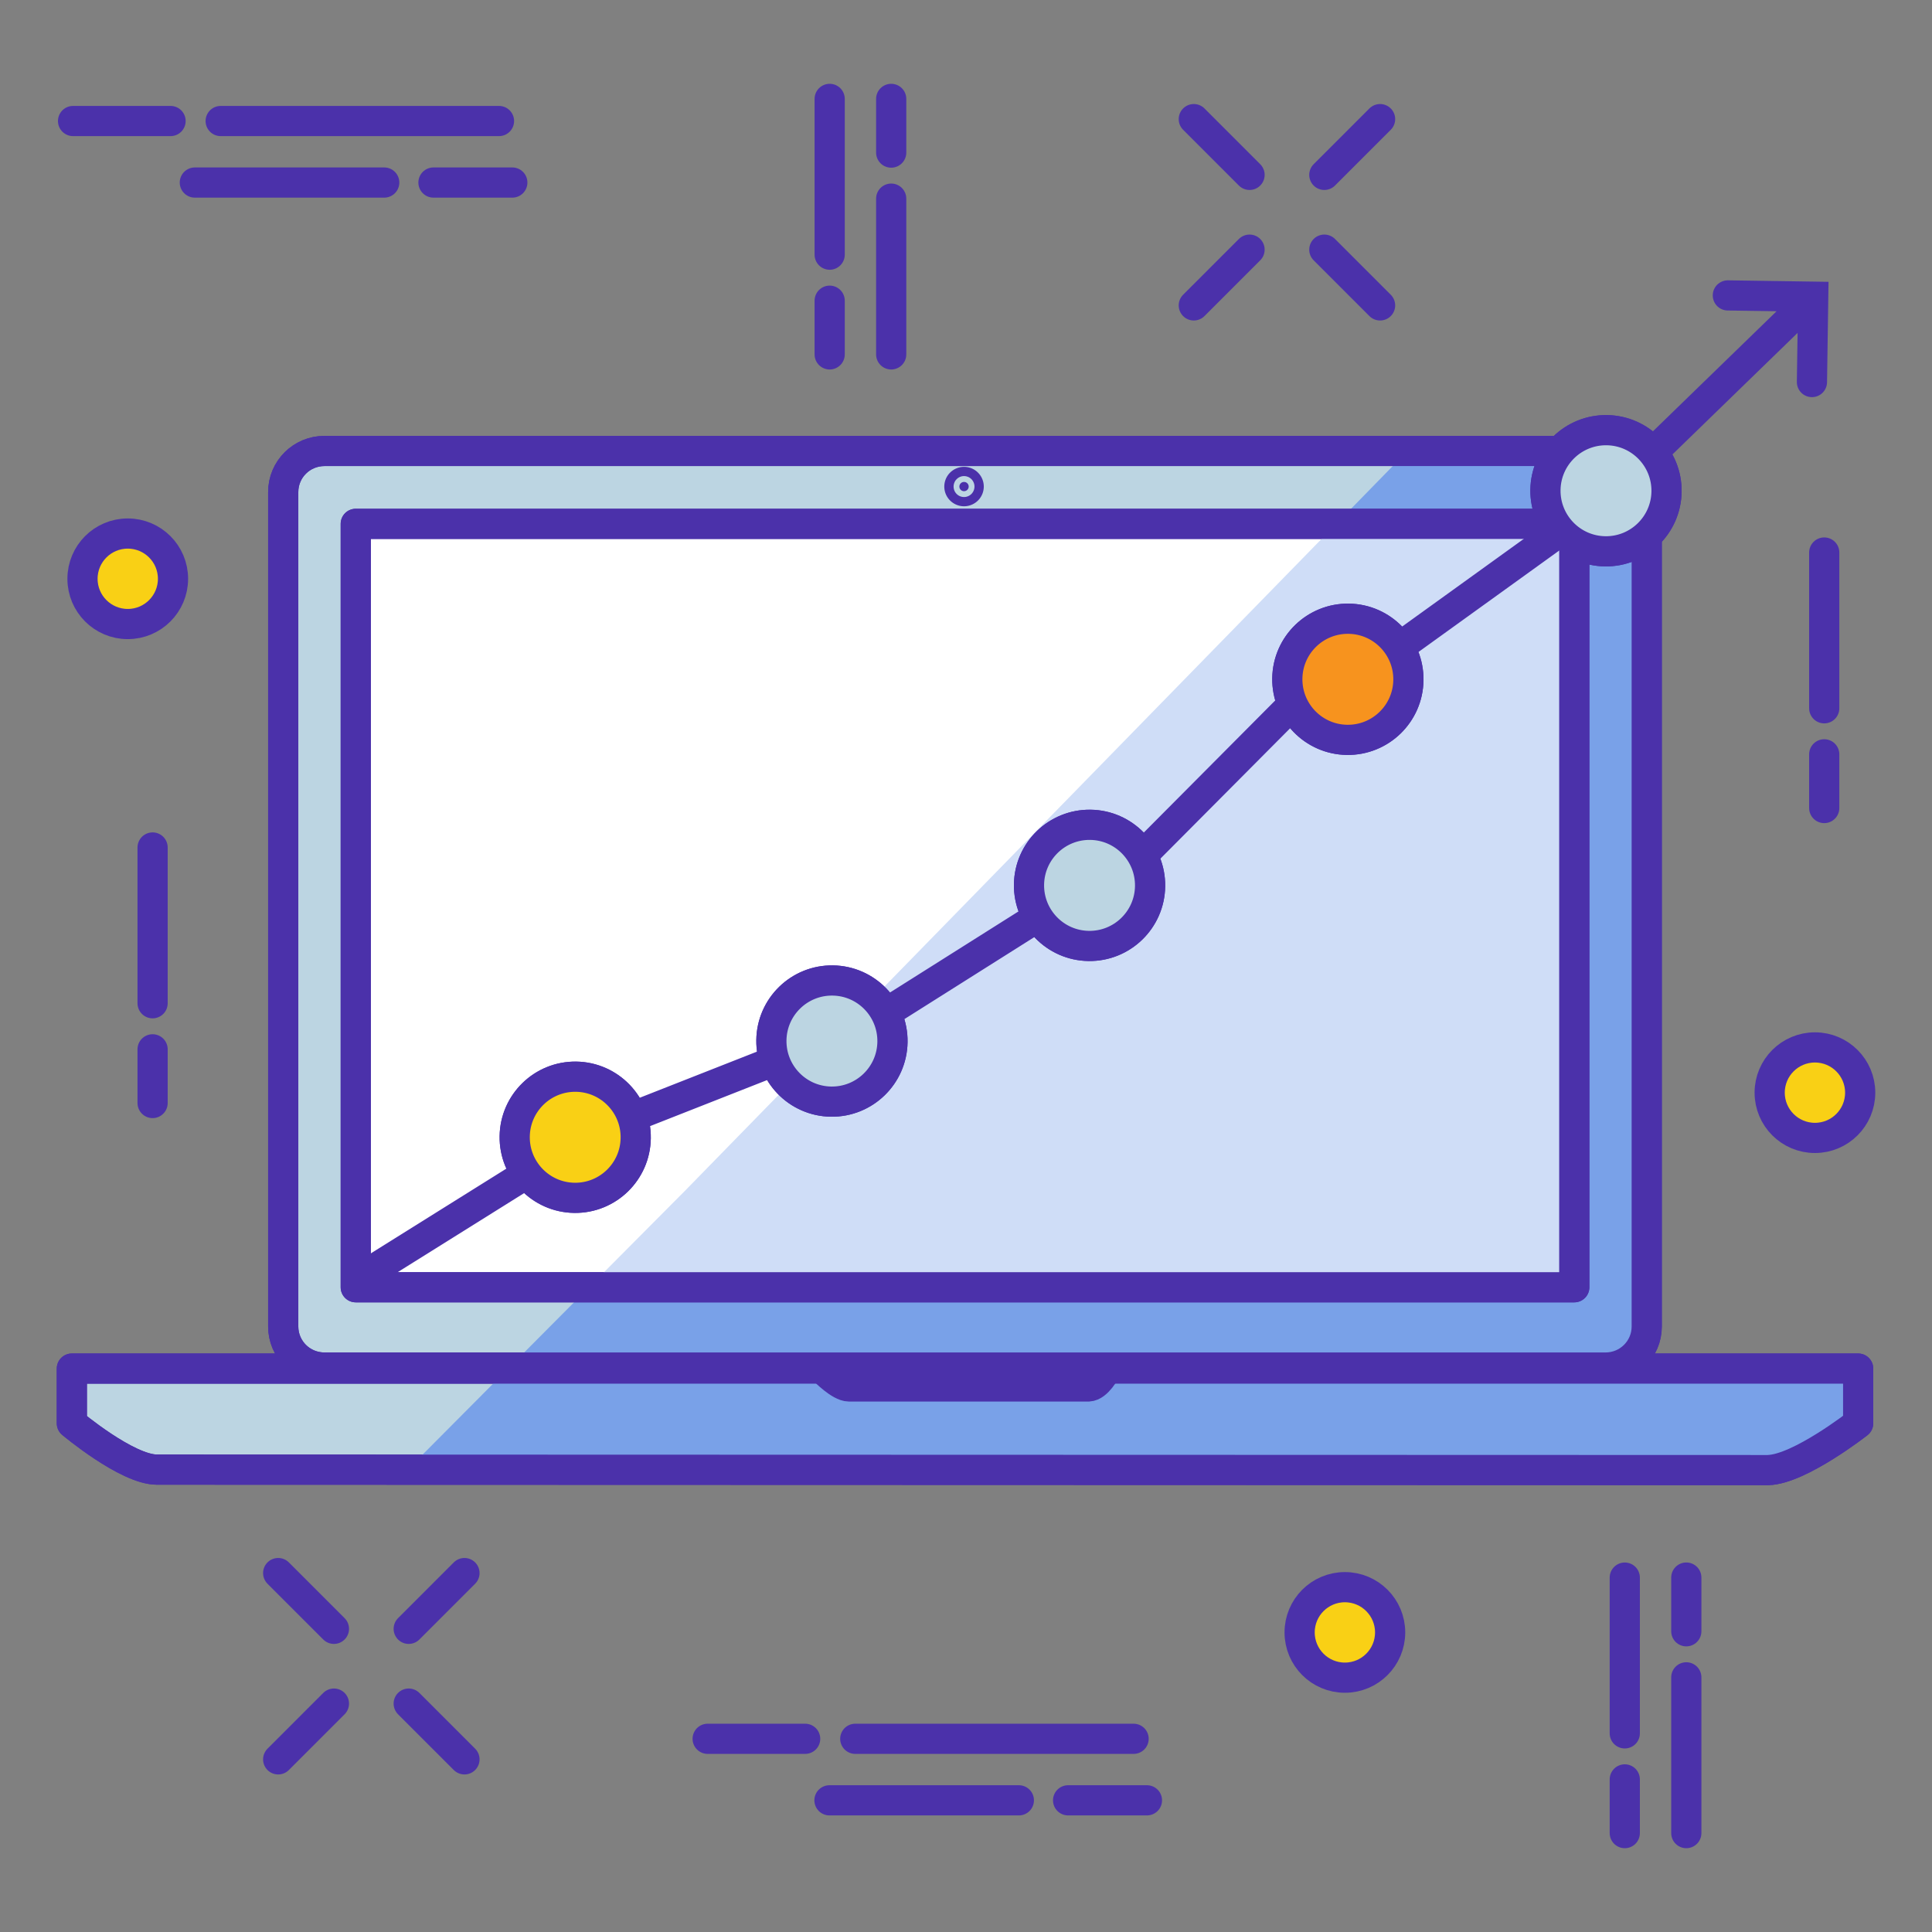 <svg xmlns="http://www.w3.org/2000/svg" width="64" height="64" viewBox="0 0 64 64"><rect x="0" y="0" width="64" height="64" fill="#808080" stroke="none"/><g transform="translate(0 -988.362)"><g transform="translate(501.775 793.011)"><path fill="#bcd5e2" stroke="#4b31aa" stroke-linecap="round" stroke-linejoin="round" d="m -448.592,-747.709 c 0.757,0 1.367,-0.607 1.367,-1.361 l 0,-27.641 c 0,-0.754 -0.61,-1.361 -1.367,-1.361 l -42.434,0 c -0.757,0 -1.367,0.607 -1.367,1.361 l 0,27.641 c 0,0.189 0.038,0.368 0.107,0.531 0.035,0.082 0.076,0.158 0.125,0.23 0.245,0.363 0.661,0.6 1.135,0.6 z" transform="translate(0 988.362)"/><path fill="#79a1e8" d="m -455.15,-778.072 -23.918,24.492 -5.84,5.871 36.316,0 c 0.757,0 1.367,-0.607 1.367,-1.361 l 0,-27.641 c 0,-0.754 -0.61,-1.361 -1.367,-1.361 l -6.559,0 z" transform="translate(0 988.362)"/><path fill="none" stroke="#4b31aa" stroke-linecap="round" stroke-linejoin="round" d="m -448.592,-747.709 c 0.757,0 1.367,-0.607 1.367,-1.361 l 0,-27.641 c 0,-0.754 -0.61,-1.361 -1.367,-1.361 l -42.434,0 c -0.757,0 -1.367,0.607 -1.367,1.361 l 0,27.641 c 0,0.189 0.038,0.368 0.107,0.531 0.035,0.082 0.076,0.158 0.125,0.23 0.245,0.363 0.661,0.6 1.135,0.6 z" transform="translate(0 988.362)"/><path fill="#fff" stroke="#4b31aa" stroke-linecap="round" stroke-linejoin="round" d="m -449.625,-750.369 0,-25.289 -40.365,0 0,25.289 z" transform="translate(0 988.362)"/><path fill="#cfddf7" d="m -457.508,-775.658 -21.561,22.078 -3.193,3.211 32.637,0 0,-25.289 -7.883,0 z" transform="translate(0 988.362)"/><path fill="none" stroke="#4b31aa" stroke-linecap="round" stroke-linejoin="round" d="m -449.625,-750.369 0,-25.289 -40.365,0 0,25.289 z" transform="translate(0 988.362)"/><path fill="none" stroke="#4b31aa" stroke-linecap="round" d="M-496.72 223.425l0 5.16M-496.72 230.111l0 1.779"/><circle cx="-457.224" cy="249.427" r="1.499" fill="#f9d015" stroke="#4b31aa" stroke-linecap="round" stroke-linejoin="round"/><path fill="none" stroke="#4b31aa" stroke-linecap="round" d="M-474.298 254.989l6.274 0M-466.393 254.989l2.612 0M-464.223 252.951l-9.22-0M-475.103 252.951l-3.23-0"/><circle cx="-441.653" cy="231.547" r="1.499" fill="#f9d015" stroke="#4b31aa" stroke-linecap="round" stroke-linejoin="round"/><path fill="none" stroke="#4b31aa" stroke-linecap="round" d="M-474.291 198.627l0 5.16M-474.291 205.312l0 1.779M-472.253 207.091l0-5.16M-472.253 200.406l0-1.779M-441.345 213.654l0 5.16M-441.345 220.339l0 1.779M-488.236 249.308l1.847-1.847M-492.56 253.632l1.847-1.847M-490.713 249.308l-1.847-1.847M-486.389 253.632l-1.847-1.847M-457.905 201.144l1.847-1.847M-462.229 205.468l1.847-1.847M-460.382 201.144l-1.847-1.847M-456.058 205.468l-1.847-1.847"/><path fill="none" stroke="#4b31aa" stroke-linecap="round" stroke-linejoin="round" d="m -448.545,209.601 c -1.108,-0.016 -2.019,0.869 -2.035,1.977 -0.016,1.108 0.868,2.02 1.976,2.036 1.108,0.016 2.019,-0.869 2.035,-1.977 0.016,-1.108 -0.868,-2.02 -1.976,-2.036 z m -1.585,3.376 -5.22,3.762 z m -6.965,2.869 c -1.108,-0.016 -2.019,0.869 -2.035,1.977 -0.016,1.108 0.868,2.02 1.976,2.036 1.108,0.016 2.019,-0.869 2.035,-1.977 0.016,-1.108 -0.868,-2.02 -1.976,-2.036 z m -1.935,2.913 -4.854,4.879 z m -6.622,3.914 c -1.108,-0.016 -2.019,0.869 -2.035,1.977 -0.016,1.108 0.868,2.02 1.976,2.036 1.108,0.016 2.019,-0.869 2.035,-1.977 0.016,-1.108 -0.868,-2.02 -1.976,-2.036 z m -1.887,3.147 -4.709,2.972 z m -6.647,2.01 c -1.108,-0.016 -2.019,0.869 -2.035,1.977 -0.016,1.108 0.868,2.02 1.976,2.036 1.108,0.016 2.019,-0.869 2.035,-1.977 0.016,-1.108 -0.868,-2.02 -1.976,-2.036 z m -1.99,2.689 -4.504,1.772 z m -6.514,0.498 c -1.108,-0.016 -2.019,0.869 -2.035,1.977 -0.016,1.108 0.868,2.02 1.976,2.036 1.107,0.016 2.017,-0.869 2.033,-1.977 0.016,-1.107 -0.867,-2.019 -1.974,-2.036 z m -1.83,3.335 -5.132,3.209 z"/><path fill="none" stroke="#4b31aa" stroke-linecap="round" d="M-442.354 205.805l-4.564 4.432M-444.538 205.137l2.828.042-.042 2.828M-495.321 201.398l6.274 0M-487.416 201.398l2.612 0M-485.245 199.36l-9.22-0M-496.125 199.36l-3.23-0"/><path fill="#bcd5e2" stroke="#4b31aa" stroke-linecap="round" stroke-linejoin="round" d="m -443.206,244.05 -53.371,-0.016 c -0.99,-2.2e-4 -2.818,-1.534 -2.818,-1.534 l 0,-1.813 59.174,0 0,1.813 c 0,0 -1.942,1.522 -2.984,1.549 z"/><path fill="#79a1e8" d="m -484.941,-747.676 -3.332,3.35 45.068,0.014 c 1.042,-0.028 2.984,-1.549 2.984,-1.549 l 0,-1.814 -44.721,0 z" transform="translate(0 988.362)"/><path fill="none" stroke="#4b31aa" stroke-linecap="round" stroke-linejoin="round" d="m -473.652,241.279 c -0.297,0 -0.809,-0.522 -0.809,-0.522 l 9.304,0 c 0,0 -0.261,0.508 -0.558,0.522 z"/><path fill="#4b31aa" stroke="#4b31aa" stroke-linecap="round" stroke-linejoin="round" d="m -469.686,211.469 a 0.154,0.153 0 0 1 -0.154,0.153 0.154,0.153 0 0 1 -0.154,-0.153 0.154,0.153 0 0 1 0.154,-0.153 0.154,0.153 0 0 1 0.154,0.153 z"/><circle cx="-497.543" cy="214.524" r="1.499" fill="#f9d015" stroke="#4b31aa" stroke-linecap="round" stroke-linejoin="round"/><path fill="none" stroke="#4b31aa" stroke-linecap="round" d="M-447.952 247.611l0 5.16M-447.952 254.296l0 1.779M-445.914 256.075l0-5.16M-445.914 249.389l0-1.779"/><path fill="#f9d015" stroke="#4b31aa" stroke-linecap="round" stroke-linejoin="round" d="m -482.69,231.018 c -1.108,-0.016 -2.019,0.869 -2.035,1.977 -0.016,1.108 0.868,2.02 1.976,2.036 1.107,0.016 2.017,-0.869 2.033,-1.977 0.016,-1.107 -0.867,-2.019 -1.974,-2.036 z"/><path fill="#bcd5e2" stroke="#4b31aa" stroke-linecap="round" stroke-linejoin="round" d="M-474.187 227.831c-1.108-.016-2.019.869-2.035 1.977-.016 1.108.868 2.02 1.976 2.036 1.108.016 2.019-.869 2.035-1.977.016-1.108-.868-2.02-1.976-2.036zM-465.653 222.674c-1.108-.016-2.019.869-2.035 1.977-.016 1.108.868 2.02 1.976 2.036 1.108.016 2.019-.869 2.035-1.977.016-1.108-.868-2.02-1.976-2.036z"/><path fill="#f7931e" stroke="#4b31aa" stroke-linecap="round" stroke-linejoin="round" d="m -457.096,215.847 c -1.108,-0.016 -2.019,0.869 -2.035,1.977 -0.016,1.108 0.868,2.02 1.976,2.036 1.108,0.016 2.019,-0.869 2.035,-1.977 0.016,-1.108 -0.868,-2.02 -1.976,-2.036 z"/><path fill="#bcd5e2" stroke="#4b31aa" stroke-linecap="round" stroke-linejoin="round" d="m -448.545,209.601 c -1.108,-0.016 -2.019,0.869 -2.035,1.977 -0.016,1.108 0.868,2.02 1.976,2.036 1.108,0.016 2.019,-0.869 2.035,-1.977 0.016,-1.108 -0.868,-2.02 -1.976,-2.036 z"/><path fill="none" stroke="#4b31aa" stroke-linecap="round" stroke-linejoin="round" d="m -443.206,244.05 -53.371,-0.016 c -0.99,-2.2e-4 -2.818,-1.534 -2.818,-1.534 l 0,-1.813 59.174,0 0,1.813 c 0,0 -1.942,1.522 -2.984,1.549 z"/></g></g></svg>